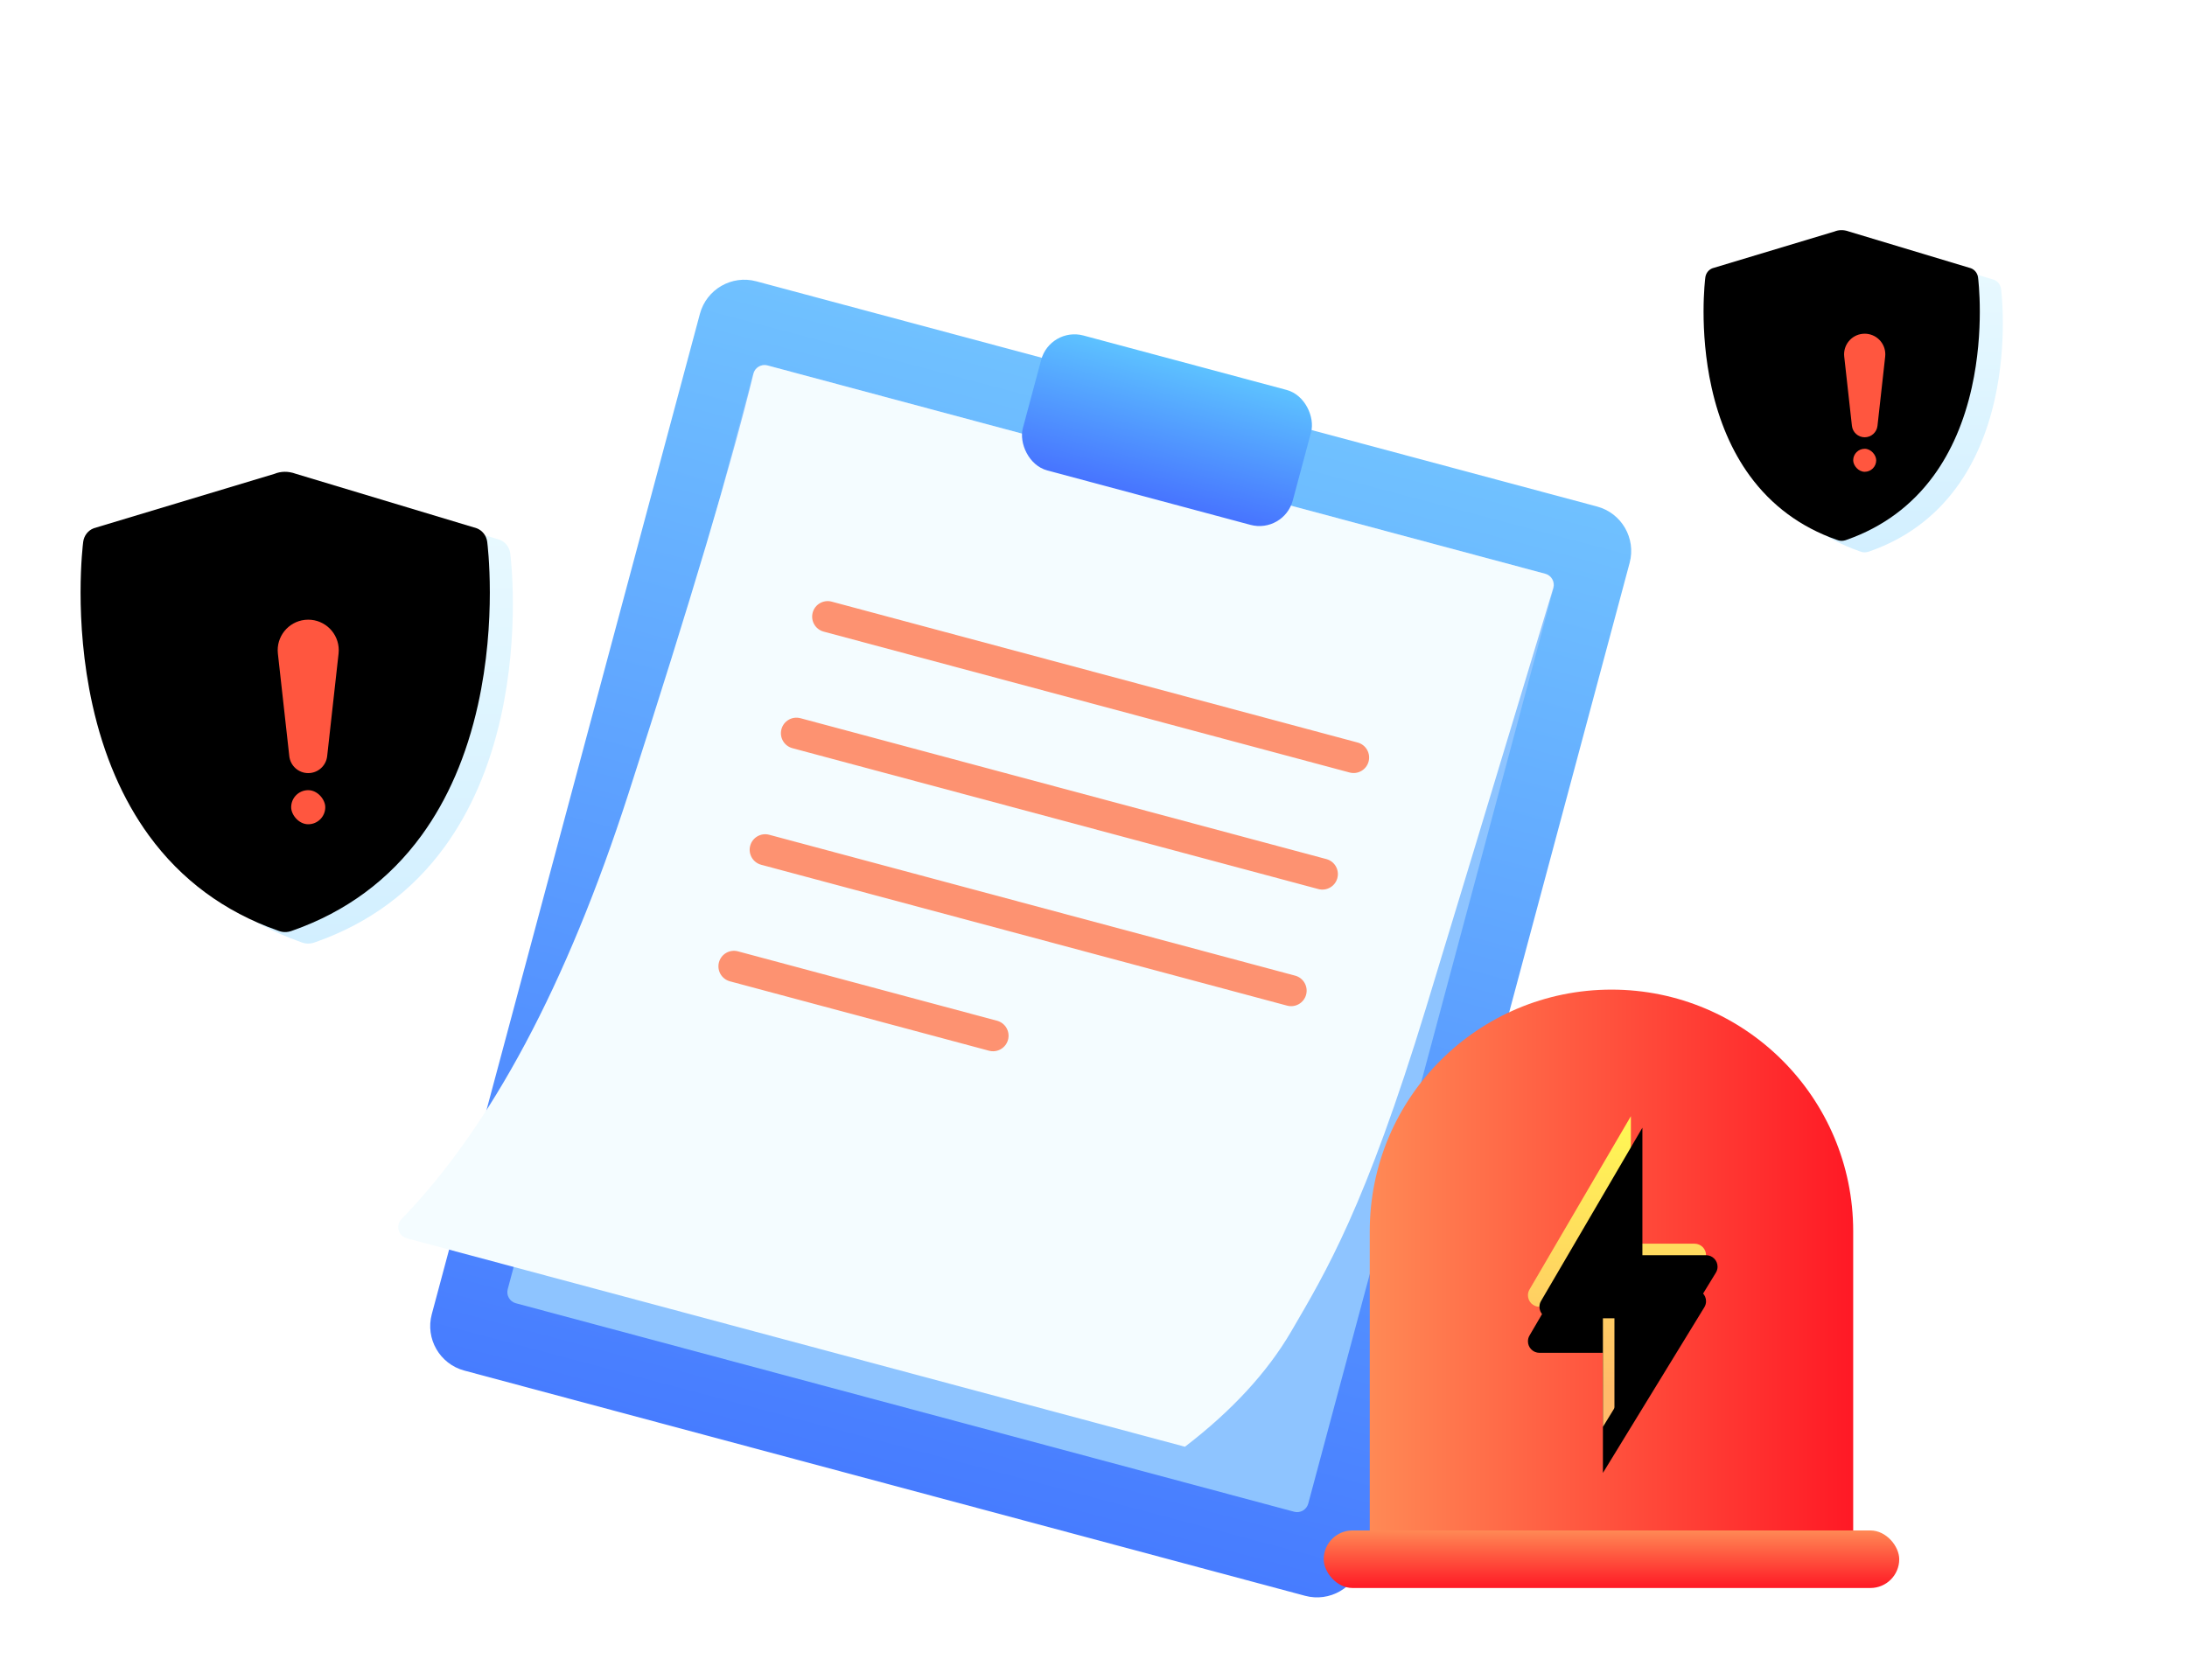 <?xml version="1.0" encoding="UTF-8"?>
<svg width="190px" height="146px" viewBox="0 0 190 146" version="1.1" xmlns="http://www.w3.org/2000/svg" xmlns:xlink="http://www.w3.org/1999/xlink">
    <title>Illustration/abnormal </title>
    <defs>
        <filter x="-24.1%" y="-21.3%" width="148.2%" height="142.7%" filterUnits="objectBoundingBox" id="filter-1">
            <feOffset dx="0" dy="4" in="SourceAlpha" result="shadowOffsetOuter1"></feOffset>
            <feGaussianBlur stdDeviation="3.5" in="shadowOffsetOuter1" result="shadowBlurOuter1"></feGaussianBlur>
            <feColorMatrix values="0 0 0 0 0.196   0 0 0 0 0.682   0 0 0 0 1  0 0 0 0.509 0" type="matrix" in="shadowBlurOuter1" result="shadowMatrixOuter1"></feColorMatrix>
            <feMerge>
                <feMergeNode in="shadowMatrixOuter1"></feMergeNode>
                <feMergeNode in="SourceGraphic"></feMergeNode>
            </feMerge>
        </filter>
        <linearGradient x1="50%" y1="-1.42108547e-12%" x2="50%" y2="100%" id="linearGradient-2">
            <stop stop-color="#70C1FF" offset="0%"></stop>
            <stop stop-color="#477CFF" offset="100%"></stop>
        </linearGradient>
        <linearGradient x1="39.838%" y1="0%" x2="39.838%" y2="100%" id="linearGradient-3">
            <stop stop-color="#5DC2FF" offset="0%"></stop>
            <stop stop-color="#4774FF" offset="100%"></stop>
        </linearGradient>
        <linearGradient x1="50%" y1="-1.42108547e-12%" x2="50%" y2="100%" id="linearGradient-4">
            <stop stop-color="#EAFAFF" offset="0%"></stop>
            <stop stop-color="#D2EFFF" offset="100%"></stop>
        </linearGradient>
        <path d="M23.846,4.109 C23.799,3.743 23.559,3.435 23.223,3.31 L12.624,0.118 C12.167,-0.05 11.732,-0.028 11.376,0.118 L0.777,3.31 C0.441,3.435 0.201,3.743 0.154,4.109 C0.13,4.293 -0.414,8.671 0.698,13.675 C1.359,16.648 2.47,19.223 4.002,21.327 C5.898,23.931 8.433,25.805 11.538,26.9 C11.796,27.008 12.077,27.057 12.462,26.9 C15.567,25.805 18.102,23.931 19.998,21.327 C21.53,19.223 22.641,16.648 23.302,13.675 C24.414,8.671 23.87,4.293 23.846,4.109 L23.846,4.109 Z" id="path-5"></path>
        <filter x="-12.5%" y="-11.1%" width="125.0%" height="122.2%" filterUnits="objectBoundingBox" id="filter-6">
            <feGaussianBlur stdDeviation="2" in="SourceAlpha" result="shadowBlurInner1"></feGaussianBlur>
            <feOffset dx="-2" dy="-2" in="shadowBlurInner1" result="shadowOffsetInner1"></feOffset>
            <feComposite in="shadowOffsetInner1" in2="SourceAlpha" operator="arithmetic" k2="-1" k3="1" result="shadowInnerInner1"></feComposite>
            <feColorMatrix values="0 0 0 0 0.204   0 0 0 0 0.821   0 0 0 0 1  0 0 0 0.202 0" type="matrix" in="shadowInnerInner1" result="shadowMatrixInner1"></feColorMatrix>
            <feGaussianBlur stdDeviation="1.5" in="SourceAlpha" result="shadowBlurInner2"></feGaussianBlur>
            <feOffset dx="0" dy="1" in="shadowBlurInner2" result="shadowOffsetInner2"></feOffset>
            <feComposite in="shadowOffsetInner2" in2="SourceAlpha" operator="arithmetic" k2="-1" k3="1" result="shadowInnerInner2"></feComposite>
            <feColorMatrix values="0 0 0 0 1   0 0 0 0 1   0 0 0 0 1  0 0 0 0.5 0" type="matrix" in="shadowInnerInner2" result="shadowMatrixInner2"></feColorMatrix>
            <feMerge>
                <feMergeNode in="shadowMatrixInner1"></feMergeNode>
                <feMergeNode in="shadowMatrixInner2"></feMergeNode>
            </feMerge>
        </filter>
        <linearGradient x1="50%" y1="-1.42108547e-12%" x2="50%" y2="100%" id="linearGradient-7">
            <stop stop-color="#EAFAFF" offset="0%"></stop>
            <stop stop-color="#D2EFFF" offset="100%"></stop>
        </linearGradient>
        <path d="M35.328,6.087 C35.258,5.546 34.902,5.09 34.405,4.904 L18.703,0.175 C18.026,-0.074 17.381,-0.042 16.853,0.175 L1.151,4.904 C0.653,5.09 0.297,5.546 0.228,6.087 C0.193,6.36 -0.613,12.846 1.034,20.259 C2.013,24.664 3.66,28.478 5.929,31.595 C8.738,35.454 12.494,38.23 17.094,39.852 C17.475,40.011 17.892,40.084 18.462,39.852 C23.062,38.23 26.817,35.454 29.626,31.595 C31.896,28.478 33.543,24.664 34.522,20.259 C36.169,12.846 35.363,6.36 35.328,6.087 L35.328,6.087 Z" id="path-8"></path>
        <filter x="-8.4%" y="-7.5%" width="116.9%" height="115.0%" filterUnits="objectBoundingBox" id="filter-9">
            <feGaussianBlur stdDeviation="2" in="SourceAlpha" result="shadowBlurInner1"></feGaussianBlur>
            <feOffset dx="-2" dy="-2" in="shadowBlurInner1" result="shadowOffsetInner1"></feOffset>
            <feComposite in="shadowOffsetInner1" in2="SourceAlpha" operator="arithmetic" k2="-1" k3="1" result="shadowInnerInner1"></feComposite>
            <feColorMatrix values="0 0 0 0 0.204   0 0 0 0 0.821   0 0 0 0 1  0 0 0 0.202 0" type="matrix" in="shadowInnerInner1" result="shadowMatrixInner1"></feColorMatrix>
            <feGaussianBlur stdDeviation="1.5" in="SourceAlpha" result="shadowBlurInner2"></feGaussianBlur>
            <feOffset dx="0" dy="1" in="shadowBlurInner2" result="shadowOffsetInner2"></feOffset>
            <feComposite in="shadowOffsetInner2" in2="SourceAlpha" operator="arithmetic" k2="-1" k3="1" result="shadowInnerInner2"></feComposite>
            <feColorMatrix values="0 0 0 0 1   0 0 0 0 1   0 0 0 0 1  0 0 0 0.5 0" type="matrix" in="shadowInnerInner2" result="shadowMatrixInner2"></feColorMatrix>
            <feMerge>
                <feMergeNode in="shadowMatrixInner1"></feMergeNode>
                <feMergeNode in="shadowMatrixInner2"></feMergeNode>
            </feMerge>
        </filter>
        <linearGradient x1="0%" y1="50%" x2="100%" y2="50%" id="linearGradient-10">
            <stop stop-color="#FF8955" offset="0%"></stop>
            <stop stop-color="#FF1925" offset="100%"></stop>
        </linearGradient>
        <linearGradient x1="50%" y1="1.79%" x2="50%" y2="88.721%" id="linearGradient-11">
            <stop stop-color="#FFF854" offset="0%"></stop>
            <stop stop-color="#FFBB6A" offset="100%"></stop>
        </linearGradient>
        <path d="M24.257,38 L24.257,27.563 L18.743,27.563 C18.191,27.563 17.743,27.115 17.743,26.563 C17.743,26.385 17.79,26.211 17.88,26.058 L26.686,11 L26.686,11 L26.686,22.079 L32.216,22.079 C32.768,22.079 33.216,22.527 33.216,23.079 C33.216,23.264 33.165,23.444 33.069,23.601 L24.257,38 L24.257,38 Z" id="path-12"></path>
        <filter x="-42.7%" y="-14.8%" width="185.1%" height="159.3%" filterUnits="objectBoundingBox" id="filter-13">
            <feOffset dx="0" dy="4" in="SourceAlpha" result="shadowOffsetOuter1"></feOffset>
            <feGaussianBlur stdDeviation="2" in="shadowOffsetOuter1" result="shadowBlurOuter1"></feGaussianBlur>
            <feColorMatrix values="0 0 0 0 1   0 0 0 0 0.308   0 0 0 0 0  0 0 0 0.377 0" type="matrix" in="shadowBlurOuter1"></feColorMatrix>
        </filter>
        <filter x="-30.9%" y="-7.4%" width="161.6%" height="144.4%" filterUnits="objectBoundingBox" id="filter-14">
            <feGaussianBlur stdDeviation="1.5" in="SourceAlpha" result="shadowBlurInner1"></feGaussianBlur>
            <feOffset dx="1" dy="1" in="shadowBlurInner1" result="shadowOffsetInner1"></feOffset>
            <feComposite in="shadowOffsetInner1" in2="SourceAlpha" operator="arithmetic" k2="-1" k3="1" result="shadowInnerInner1"></feComposite>
            <feColorMatrix values="0 0 0 0 1   0 0 0 0 0.981   0 0 0 0 0.924  0 0 0 0.5 0" type="matrix" in="shadowInnerInner1"></feColorMatrix>
        </filter>
        <linearGradient x1="50%" y1="100%" x2="50%" y2="-3.52209751e-13%" id="linearGradient-15">
            <stop stop-color="#FF1925" offset="0%"></stop>
            <stop stop-color="#FF8955" offset="100%"></stop>
        </linearGradient>
    </defs>
    <g id="Illustration/abnormal-" stroke="none" stroke-width="1" fill="none" fill-rule="evenodd">
        <g id="编组-5" filter="url(#filter-1)" transform="translate(88.265, 75.626) rotate(-345) translate(-88.265, -75.626) translate(43.682, 25.223)">
            <path d="M9.545,2.806 L85.166,2.806 C87.375,2.806 89.166,4.597 89.166,6.806 L89.166,96.806 C89.166,99.015 87.375,100.806 85.166,100.806 L9.545,100.806 C7.335,100.806 5.545,99.015 5.545,96.806 L5.545,6.806 C5.545,4.597 7.335,2.806 9.545,2.806 Z" id="矩形" fill="url(#linearGradient-2)" transform="translate(47.355, 51.806) rotate(-360) translate(-47.355, -51.806) "></path>
            <path d="M12.355,9.616 L82.355,9.616 C82.907,9.616 83.355,10.064 83.355,10.616 L83.355,92.996 C83.355,93.549 82.907,93.996 82.355,93.996 L12.355,93.996 C11.803,93.996 11.355,93.549 11.355,92.996 L11.355,10.616 C11.355,10.064 11.803,9.616 12.355,9.616 Z" id="矩形" fill="#8EC4FF" transform="translate(47.355, 51.806) rotate(-360) translate(-47.355, -51.806) "></path>
            <path d="M12.379,9.616 L82.325,9.616 C82.877,9.617 83.324,10.065 83.323,10.618 C83.323,10.628 83.323,10.639 83.322,10.65 C82.731,29.338 82.32,42.027 82.089,48.717 C81.464,66.817 79.635,73.133 78.053,78.926 C76.968,82.895 74.861,86.918 71.729,90.996 L1.738,90.996 C1.186,90.998 0.737,90.552 0.735,89.999 C0.735,89.829 0.778,89.66 0.861,89.511 C6.298,79.734 9.457,66.136 10.338,48.717 C11.225,31.183 11.573,18.491 11.384,10.641 C11.37,10.089 11.806,9.63 12.358,9.616 C12.365,9.616 12.372,9.616 12.379,9.616 Z" id="矩形" fill="#F4FCFF" transform="translate(41.678, 50.306) rotate(-360) translate(-41.678, -50.306) "></path>
            <path d="M23.078,28 L70.381,28 C71.125,28 71.729,28.604 71.729,29.348 C71.729,30.093 71.125,30.697 70.381,30.697 L23.078,30.697 C22.333,30.697 21.729,30.093 21.729,29.348 C21.729,28.604 22.333,28 23.078,28 Z M23.078,38.487 L70.381,38.487 C71.125,38.487 71.729,39.091 71.729,39.836 C71.729,40.581 71.125,41.184 70.381,41.184 L23.078,41.184 C22.333,41.184 21.729,40.581 21.729,39.836 C21.729,39.091 22.333,38.487 23.078,38.487 Z M23.078,48.974 L70.381,48.974 C71.125,48.974 71.729,49.578 71.729,50.323 C71.729,51.068 71.125,51.672 70.381,51.672 L23.078,51.672 C22.333,51.672 21.729,51.068 21.729,50.323 C21.729,49.578 22.333,48.974 23.078,48.974 Z M23.078,59.462 L46.381,59.462 C47.125,59.462 47.729,60.065 47.729,60.81 C47.729,61.555 47.125,62.159 46.381,62.159 L23.078,62.159 C22.333,62.159 21.729,61.555 21.729,60.81 C21.729,60.065 22.333,59.462 23.078,59.462 Z" id="形状结合" fill="#FF784E" opacity="0.797"></path>
            <rect id="矩形" fill="url(#linearGradient-3)" transform="translate(47.355, 6.069) rotate(-360) translate(-47.355, -6.069) " x="35.217" y="4.54747351e-13" width="24.277" height="12.139" rx="3"></rect>
        </g>
        <g id="编组-6" transform="translate(150, 21)">
            <g id="path-7">
                <use fill="url(#linearGradient-4)" fill-rule="evenodd" xlink:href="#path-5"></use>
                <use fill="black" fill-opacity="1" filter="url(#filter-6)" xlink:href="#path-5"></use>
            </g>
            <path d="M12,8 C12.989,8 13.79,8.801 13.79,9.79 C13.79,9.856 13.786,9.922 13.779,9.988 L13.11,16.006 C13.048,16.572 12.569,17 12,17 C11.431,17 10.952,16.572 10.89,16.006 L10.221,9.988 C10.112,9.005 10.82,8.12 11.802,8.011 C11.868,8.004 11.934,8 12,8 Z" id="矩形" fill="#FF563F"></path>
            <rect id="矩形" fill="#FF563F" x="11" y="18" width="2" height="2" rx="1"></rect>
        </g>
        <g id="编组-6" transform="translate(9, 42)">
            <g id="path-7">
                <use fill="url(#linearGradient-7)" fill-rule="evenodd" xlink:href="#path-8"></use>
                <use fill="black" fill-opacity="1" filter="url(#filter-9)" xlink:href="#path-8"></use>
            </g>
            <path d="M17.778,11.852 C19.242,11.852 20.43,13.039 20.43,14.504 C20.43,14.602 20.424,14.699 20.414,14.797 L19.423,23.713 C19.33,24.551 18.621,25.185 17.778,25.185 C16.934,25.185 16.226,24.551 16.133,23.713 L15.142,14.797 C14.98,13.341 16.029,12.03 17.485,11.868 C17.582,11.857 17.68,11.852 17.778,11.852 Z" id="矩形" fill="#FF563F"></path>
            <rect id="矩形" fill="#FF563F" x="16.296" y="26.667" width="2.963" height="2.963" rx="1.481"></rect>
        </g>
        <g id="编组" transform="translate(115, 86)">
            <path d="M25,0 C36.598,-2.13051432e-15 46,9.402 46,21 L46,50 L46,50 L4,50 L4,21 C4,9.402 13.402,2.13051432e-15 25,0 Z" id="矩形" fill="url(#linearGradient-10)"></path>
            <g id="路径">
                <use fill="black" fill-opacity="1" filter="url(#filter-13)" xlink:href="#path-12"></use>
                <use fill="url(#linearGradient-11)" fill-rule="evenodd" xlink:href="#path-12"></use>
                <use fill="black" fill-opacity="1" filter="url(#filter-14)" xlink:href="#path-12"></use>
            </g>
            <rect id="矩形" fill="url(#linearGradient-15)" x="0" y="47" width="50" height="5" rx="2.5"></rect>
        </g>
    </g>
</svg>